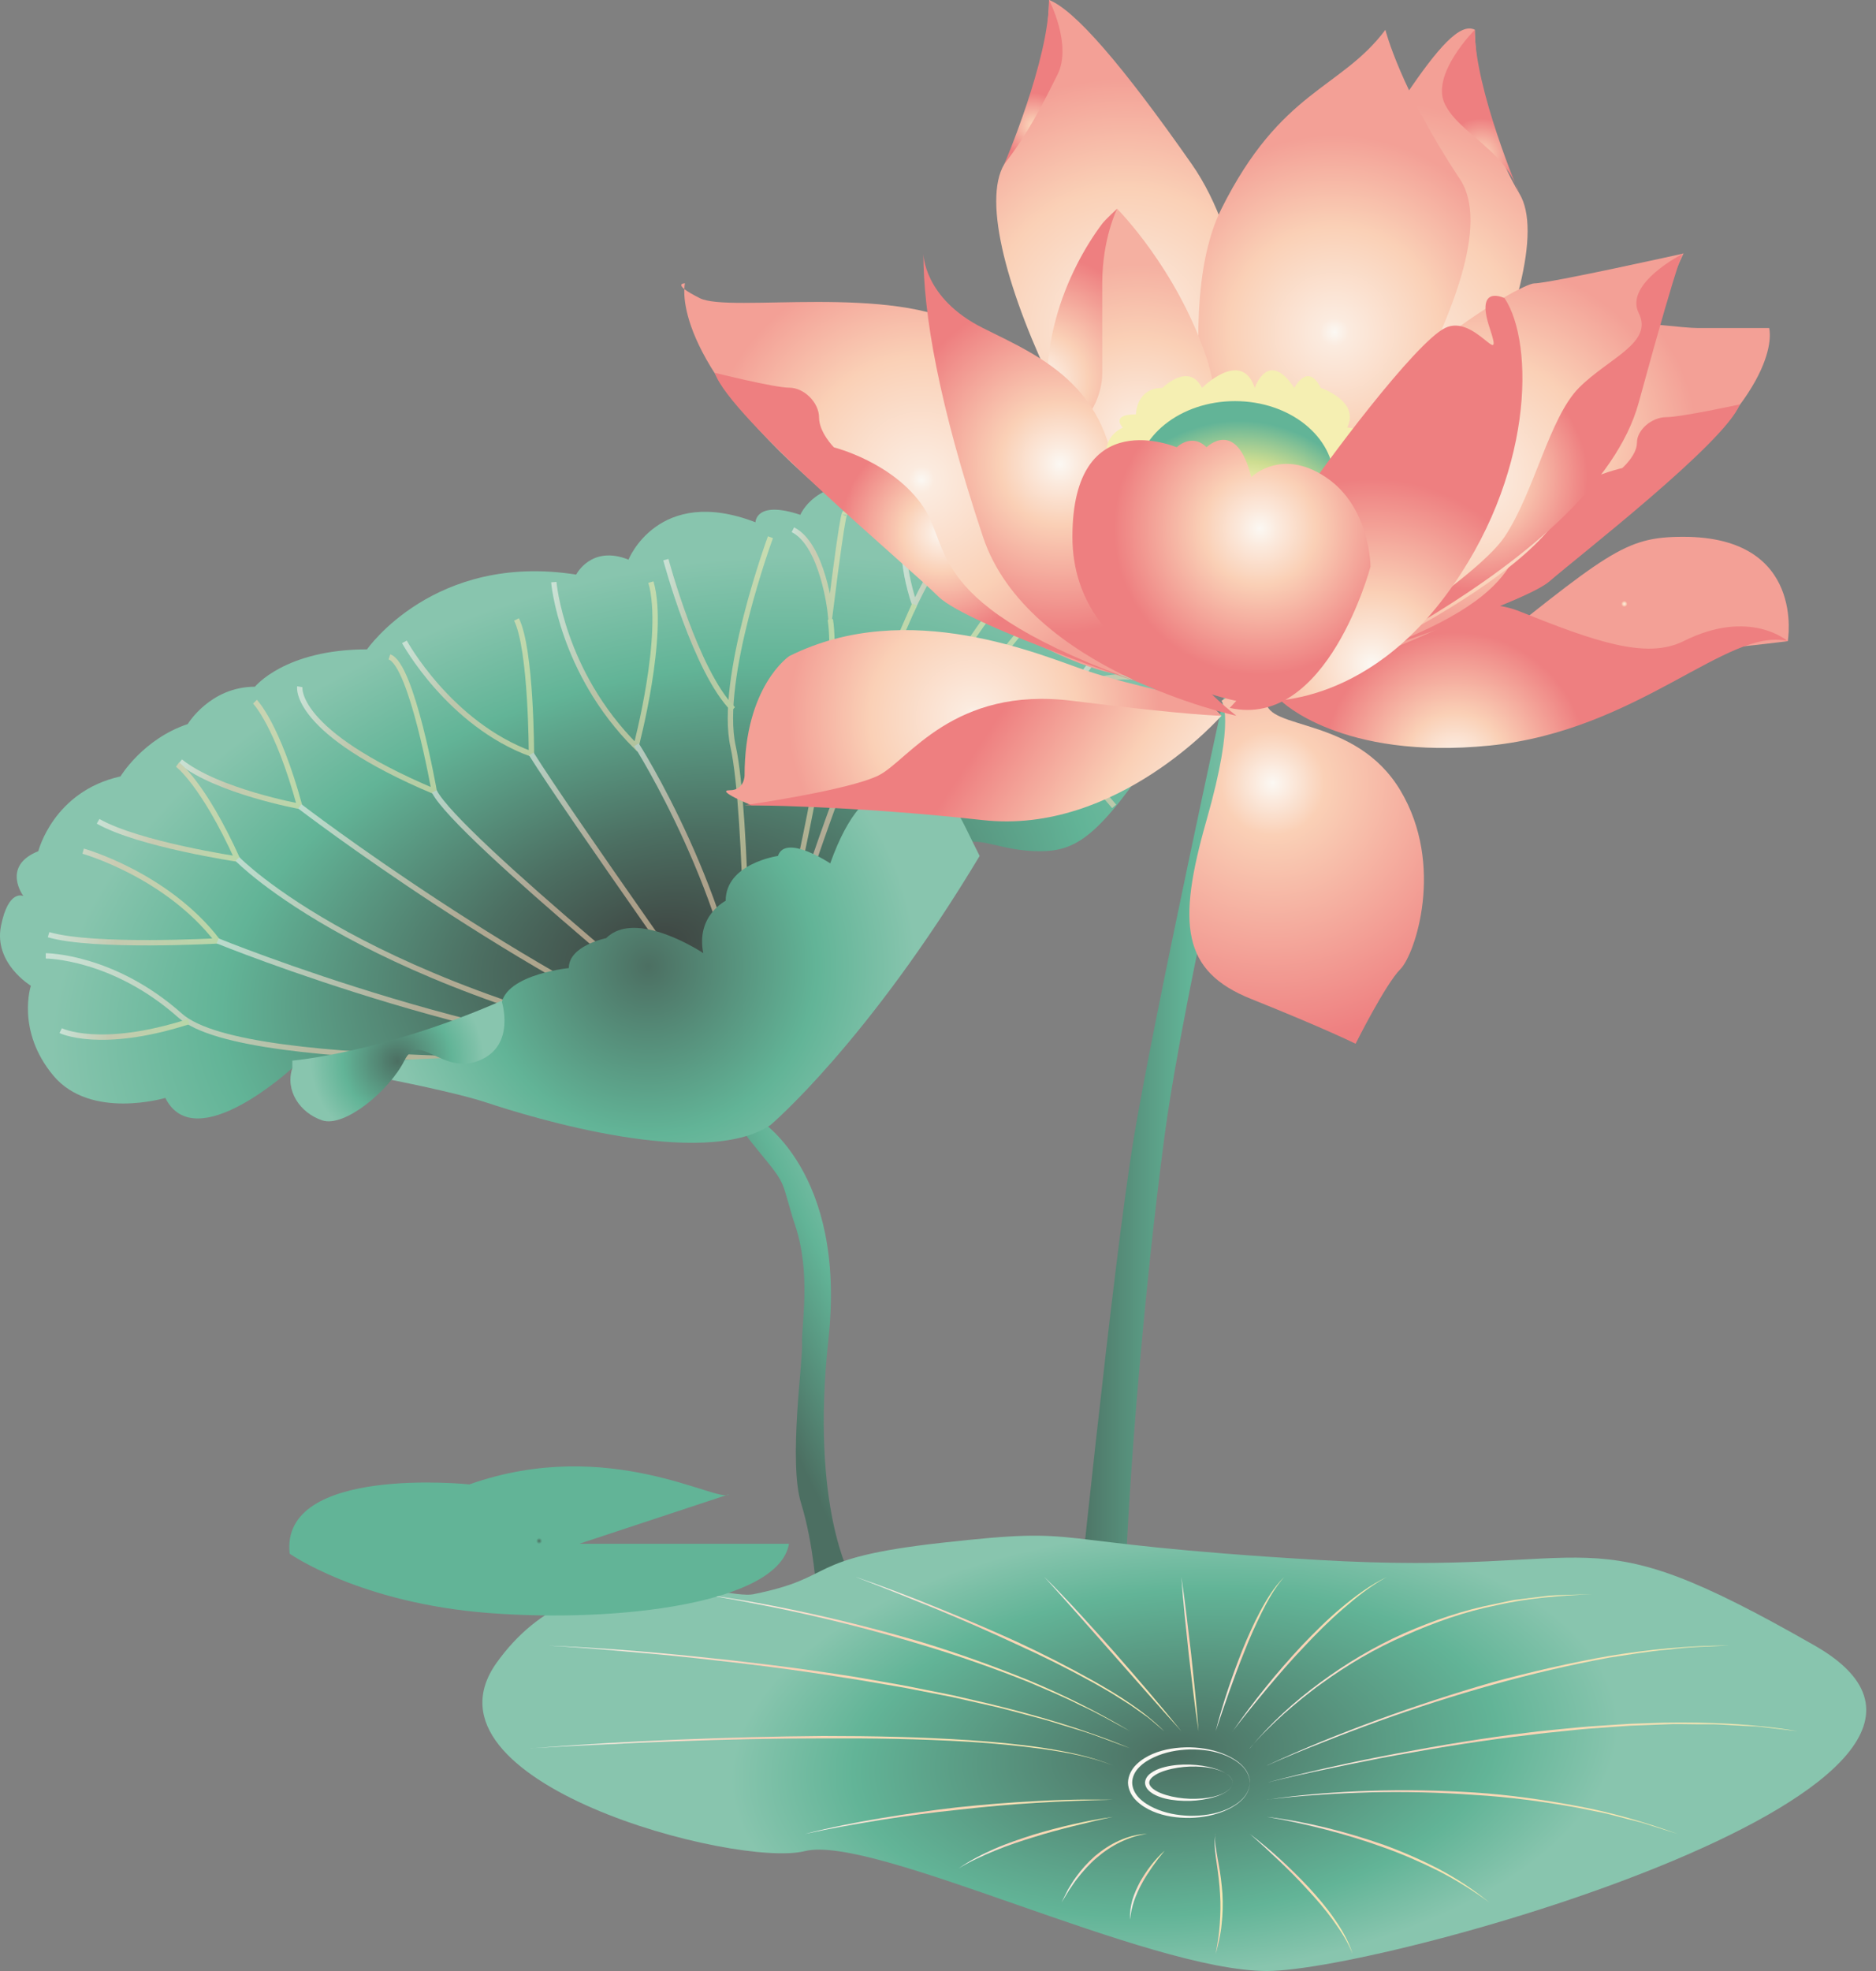 <svg width="140" height="147" viewBox="0 0 140 147" fill="none" xmlns="http://www.w3.org/2000/svg">
<rect x="0" y="0" width="140" height="147" fill="#808080" stroke="none"/>
<path d="M55.392 84.329L56.558 83.445C56.558 83.445 63.191 87.32 61.825 99.871C60.459 112.423 63.528 117.695 63.528 117.695L60.951 118.938C60.951 118.938 60.733 115.186 59.781 112.109C58.83 109.031 59.931 101.428 59.858 100.176C59.786 98.924 60.55 95.018 59.349 91.421C58.875 90.006 58.679 89.009 58.397 88.344C57.96 87.329 57.141 86.6 55.401 84.324L55.392 84.329Z" fill="url(#paint0_linear_43_2430)"/>
<path d="M21.817 79.653C21.817 79.653 14.569 86.345 12.338 81.884C12.338 81.884 6.761 83.554 3.975 80.213C1.189 76.867 2.304 73.52 2.304 73.52C2.304 73.52 -0.482 71.85 0.073 69.059C0.629 66.272 1.744 66.828 1.744 66.828C1.744 66.828 0.073 64.597 2.86 63.482C2.86 63.482 3.975 59.02 8.992 57.905C8.992 57.905 10.663 55.119 14.009 54.003C14.009 54.003 15.68 51.217 19.026 51.217C19.026 51.217 21.257 48.431 27.389 48.431C27.389 48.431 32.406 41.183 43 42.854C43 42.854 44.115 40.623 46.902 41.738C46.902 41.738 49.133 36.161 56.38 38.952C56.38 38.952 56.38 37.281 59.726 38.397C59.726 38.397 60.842 35.611 65.303 36.166C65.303 36.166 68.09 33.38 72.551 36.721C72.551 36.721 79.799 35.606 84.261 40.623C84.261 40.623 90.953 48.986 86.491 55.679C82.03 62.371 80.359 63.486 77.573 63.486C74.787 63.486 73.111 62.371 71.996 62.931C70.88 63.491 61.962 79.657 55.825 83.559C49.688 87.46 32.406 79.097 21.817 79.657V79.653Z" fill="url(#paint1_radial_43_2430)"/>
<g opacity="0.57">
<path d="M19.026 52.333C19.026 52.333 20.697 54.003 22.372 60.14C22.372 60.14 16.24 59.025 13.454 56.794" stroke="url(#paint2_linear_43_2430)" stroke-width="0.4" stroke-miterlimit="10"/>
<path d="M22.372 60.14C22.372 60.14 39.098 72.965 54.154 79.097" stroke="url(#paint3_linear_43_2430)" stroke-width="0.4" stroke-miterlimit="10"/>
<path d="M13.249 57.022C13.249 57.022 15.129 58.378 17.719 64.069C17.719 64.069 10.362 62.976 7.321 61.255" stroke="url(#paint4_linear_43_2430)" stroke-width="0.4" stroke-miterlimit="10"/>
<path d="M17.719 64.069C17.719 64.069 27.389 74.076 54.154 79.097" stroke="url(#paint5_linear_43_2430)" stroke-width="0.4" stroke-miterlimit="10"/>
<path d="M6.206 63.481C6.206 63.481 12.425 65.221 16.24 70.174C16.24 70.174 6.98 70.693 3.624 69.71" stroke="url(#paint6_linear_43_2430)" stroke-width="0.4" stroke-miterlimit="10"/>
<path d="M54.154 79.093C38.27 79.138 16.24 70.174 16.24 70.174" stroke="url(#paint7_linear_43_2430)" stroke-width="0.4" stroke-miterlimit="10"/>
<path d="M3.415 71.29C3.415 71.29 8.432 71.29 13.449 75.751C18.466 80.213 48.572 78.537 54.149 79.653" stroke="url(#paint8_linear_43_2430)" stroke-width="0.4" stroke-miterlimit="10"/>
<path d="M4.53 76.867C4.53 76.867 7.448 78.319 14.072 76.197" stroke="url(#paint9_linear_43_2430)" stroke-width="0.4" stroke-miterlimit="10"/>
<path d="M22.372 51.217C22.372 51.217 21.817 54.563 32.406 59.025C32.406 59.025 30.735 49.546 29.06 48.991" stroke="url(#paint10_linear_43_2430)" stroke-width="0.4" stroke-miterlimit="10"/>
<path d="M54.154 78.537C54.154 78.537 34.081 62.366 32.411 59.025" stroke="url(#paint11_linear_43_2430)" stroke-width="0.4" stroke-miterlimit="10"/>
<path d="M30.18 47.871C30.18 47.871 33.526 54.003 39.658 56.234C39.658 56.234 39.658 48.426 38.543 46.2" stroke="url(#paint12_linear_43_2430)" stroke-width="0.4" stroke-miterlimit="10"/>
<path d="M54.709 77.978C54.709 77.978 42.445 60.696 39.654 56.234" stroke="url(#paint13_linear_43_2430)" stroke-width="0.4" stroke-miterlimit="10"/>
<path d="M41.329 43.414C41.329 43.414 41.885 50.106 47.462 55.679C47.462 55.679 49.692 47.316 48.577 43.414" stroke="url(#paint14_linear_43_2430)" stroke-width="0.4" stroke-miterlimit="10"/>
<path d="M57.495 40.068C57.495 40.068 53.594 50.662 54.709 55.679C55.825 60.696 55.825 78.537 55.825 78.537C54.709 66.828 47.498 55.547 47.498 55.547" stroke="url(#paint15_linear_43_2430)" stroke-width="0.4" stroke-miterlimit="10"/>
<path d="M68.65 36.721C68.65 36.721 66.264 39.062 68.249 45.085C68.249 45.085 70.88 39.508 73.343 37.213" stroke="url(#paint16_linear_43_2430)" stroke-width="0.4" stroke-miterlimit="10"/>
<path d="M68.249 45.085C68.249 45.085 60.842 61.251 56.94 76.862" stroke="url(#paint17_linear_43_2430)" stroke-width="0.4" stroke-miterlimit="10"/>
<path d="M73.621 37.286C73.621 37.286 72.897 39.485 73.935 45.667C73.935 45.667 78.37 41.556 79.794 38.392" stroke="url(#paint18_linear_43_2430)" stroke-width="0.4" stroke-miterlimit="10"/>
<path d="M73.94 45.667C73.94 45.667 66.979 54.559 56.94 76.862" stroke="url(#paint19_linear_43_2430)" stroke-width="0.4" stroke-miterlimit="10"/>
<path d="M82.03 38.952C82.03 38.952 78.683 41.739 76.453 46.76C76.453 46.76 81.251 43.45 85.371 42.859" stroke="url(#paint20_linear_43_2430)" stroke-width="0.4" stroke-miterlimit="10"/>
<path d="M57.496 76.867C63.073 62.371 76.453 46.76 76.453 46.76" stroke="url(#paint21_linear_43_2430)" stroke-width="0.4" stroke-miterlimit="10"/>
<path d="M86.491 46.756C86.491 46.756 82.03 47.311 80.359 51.217C80.359 51.217 83.705 49.546 87.607 51.217" stroke="url(#paint22_linear_43_2430)" stroke-width="0.4" stroke-miterlimit="10"/>
<path d="M80.359 51.217C80.359 51.217 64.748 55.679 58.056 76.862" stroke="url(#paint23_linear_43_2430)" stroke-width="0.4" stroke-miterlimit="10"/>
<path d="M83.145 60.14L79.799 56.239C79.799 56.239 83.145 54.008 85.931 56.239" stroke="url(#paint24_linear_43_2430)" stroke-width="0.4" stroke-miterlimit="10"/>
<path d="M79.799 56.234C79.799 56.234 70.32 52.888 58.611 76.862" stroke="url(#paint25_linear_43_2430)" stroke-width="0.4" stroke-miterlimit="10"/>
<path d="M63.072 38.392C63.072 38.392 63.073 36.722 61.957 45.64C61.957 45.64 61.402 40.623 59.171 39.508" stroke="url(#paint26_linear_43_2430)" stroke-width="0.4" stroke-miterlimit="10"/>
<path d="M56.385 77.978C56.385 77.978 63.077 53.443 61.962 46.196" stroke="url(#paint27_linear_43_2430)" stroke-width="0.4" stroke-miterlimit="10"/>
<path d="M49.692 41.739C49.692 41.739 51.923 50.102 54.709 52.888" stroke="url(#paint28_linear_43_2430)" stroke-width="0.4" stroke-miterlimit="10"/>
</g>
<path d="M57.496 83.909C57.496 83.909 64.743 77.777 73.107 63.837C73.107 63.837 73.662 64.952 72.551 62.721C71.44 60.491 70.32 57.704 68.09 59.375C68.09 59.375 64.743 56.589 61.957 64.392C61.957 64.392 58.611 62.161 58.056 63.837C58.056 63.837 54.154 64.392 54.154 67.183C54.154 67.183 51.923 68.298 52.483 71.085C52.483 71.085 47.466 67.738 45.235 69.969C45.235 69.969 42.449 70.525 42.449 72.2C42.449 72.2 36.872 72.755 37.432 75.546C37.432 75.546 36.317 78.892 34.086 78.892C31.855 78.892 23.492 79.448 23.492 79.448C23.492 79.448 32.971 81.119 36.317 82.234C39.663 83.349 52.488 87.251 57.505 83.905L57.496 83.909Z" fill="url(#paint29_radial_43_2430)"/>
<path d="M37.428 74.635C37.428 74.635 38.543 77.982 35.757 79.097C32.971 80.213 31.295 76.866 30.18 79.097C29.064 81.328 25.718 84.114 24.047 83.559C22.377 83.003 21.261 81.328 21.817 79.657V79.102C21.817 79.102 28.509 78.546 37.428 74.64V74.635Z" fill="url(#paint30_radial_43_2430)"/>
<path d="M93.716 51.445C93.716 51.445 88.417 73.402 86.901 84.761C85.385 96.12 83.873 113.534 83.873 122.621L80.085 123.376C80.085 123.376 83.054 94.208 84.629 84.761C86.145 75.674 91.444 51.445 91.444 51.445H93.716Z" fill="url(#paint31_linear_43_2430)"/>
<path d="M91.153 52.269C91.153 52.269 92.264 53.38 90.042 61.165C87.816 68.95 88.216 72.446 93.379 74.508C98.938 76.734 101.164 77.845 101.164 77.845C101.164 77.845 103.39 73.397 104.501 72.287C105.612 71.176 107.838 64.502 104.501 58.943C101.164 53.384 94.49 54.495 94.49 52.269C94.49 50.042 91.153 52.269 91.153 52.269Z" fill="url(#paint32_radial_43_2430)"/>
<path d="M133.415 47.821C133.415 47.821 134.799 40.036 125.63 40.036C121.182 40.036 120.071 41.147 108.949 50.047C108.949 50.047 124.519 48.936 133.415 47.821Z" fill="url(#paint33_radial_43_2430)"/>
<path d="M95.601 52.269C95.601 52.269 100.049 56.717 111.171 55.606C122.293 54.495 128.967 46.71 133.415 47.821C133.415 47.821 130.601 45.335 125.63 47.821C122.848 49.209 118.956 47.821 113.397 45.594C107.838 43.368 98.938 48.931 95.601 52.269Z" fill="url(#paint34_radial_43_2430)"/>
<path d="M90.042 52.269C90.042 52.269 84.483 51.158 81.146 50.042C77.809 48.927 67.802 44.484 58.902 48.932C58.902 48.932 55.565 51.158 55.565 57.828C55.565 57.828 55.565 58.938 54.454 58.938C53.343 58.938 56.079 60.054 56.079 60.054H78.924L91.157 53.375L90.047 52.264L90.042 52.269Z" fill="url(#paint35_radial_43_2430)"/>
<path d="M91.153 53.38C91.153 53.38 83.368 62.276 73.357 61.165C63.345 60.054 55.56 60.054 55.56 60.054C55.56 60.054 63.345 58.943 65.572 57.828C67.798 56.712 71.13 51.154 80.031 52.269C88.927 53.38 91.153 53.38 91.153 53.38Z" fill="url(#paint36_linear_43_2430)"/>
<path d="M86.705 50.047C86.705 50.047 77.809 27.803 72.246 24.466C66.682 21.129 54.45 23.355 52.228 22.24C50.006 21.124 51.117 21.129 51.117 21.129C51.117 21.129 49.838 26.137 59.931 35.31C70.024 44.484 82.257 52.269 86.705 50.042" fill="url(#paint37_radial_43_2430)"/>
<path d="M87.228 51.663C87.228 51.663 72.246 46.71 70.019 44.484C67.793 42.258 54.449 31.14 53.339 27.803C53.339 27.803 57.787 28.914 58.897 28.914C60.008 28.914 61.124 30.025 61.124 31.14C61.124 32.255 62.234 33.366 62.234 33.366C62.234 33.366 66.682 34.477 68.909 37.814C71.135 41.151 68.85 45.499 87.228 51.663Z" fill="url(#paint38_radial_43_2430)"/>
<path d="M96.953 49.168C96.953 49.168 104.579 28.426 110.06 25.576C115.541 22.727 124.351 24.466 126.741 24.466C128.967 24.466 132.026 24.466 132.026 24.466C132.026 24.466 133.287 28.745 123.34 36.58C113.392 44.415 101.337 51.067 96.953 49.168Z" fill="url(#paint39_radial_43_2430)"/>
<path d="M96.434 50.548C96.434 50.548 113.424 45.271 115.619 43.368C117.813 41.47 128.739 33.011 129.837 30.161C129.837 30.161 125.452 31.113 124.355 31.113C123.258 31.113 122.161 32.064 122.161 33.011C122.161 33.958 121.064 34.91 121.064 34.91C121.064 34.91 116.68 35.861 114.485 38.711C112.291 41.561 114.544 45.276 96.429 50.543L96.434 50.548Z" fill="url(#paint40_radial_43_2430)"/>
<path d="M110.06 2.222C110.06 2.222 110.06 8.896 113.397 14.455C116.734 20.013 105.612 42.258 95.601 51.153C95.601 51.153 87.816 32.246 95.601 21.124C103.386 10.002 107.834 1.106 110.06 2.217V2.222Z" fill="url(#paint41_radial_43_2430)"/>
<path d="M110.06 2.222C110.06 2.222 106.723 5.559 107.834 7.78C108.945 10.002 112.282 11.117 113.393 14.454C113.393 14.454 110.055 6.67 110.055 2.222H110.06Z" fill="url(#paint42_radial_43_2430)"/>
<path d="M78.287 0C78.287 0 78.287 6.674 74.95 12.233C71.613 17.792 82.735 40.036 92.746 48.932C92.746 48.932 96.716 23.351 88.931 12.233C83.741 4.818 80.195 0.741 78.292 0H78.287Z" fill="url(#paint43_radial_43_2430)"/>
<path d="M78.287 0C78.287 0 80.031 3.337 78.92 5.559C77.809 7.78 76.694 10.007 74.95 12.233C74.95 12.233 78.287 4.448 78.287 0Z" fill="url(#paint44_radial_43_2430)"/>
<path d="M125.63 18.907C125.63 18.907 115.619 21.133 114.508 21.133C113.397 21.133 102.275 27.807 101.164 33.366C100.053 38.925 94.49 52.273 94.49 52.273C94.49 52.273 113.397 44.488 116.734 37.814C120.071 31.14 125.63 18.907 125.63 18.907Z" fill="url(#paint45_radial_43_2430)"/>
<path d="M94.49 52.269C94.49 52.269 118.956 42.257 122.293 30.024C125.63 17.792 125.63 18.902 125.63 18.902C125.63 18.902 121.182 21.129 122.293 23.35C123.404 25.572 120.067 26.688 117.845 28.909C115.623 31.131 114.508 36.694 112.286 40.031C110.064 43.368 97.827 51.153 94.49 52.264V52.269Z" fill="url(#paint46_radial_43_2430)"/>
<path d="M92.263 44.484C92.263 44.484 86.705 24.466 91.153 15.57C95.601 6.674 100.049 6.674 103.386 2.226C103.386 2.226 104.497 6.674 108.944 13.348C113.392 20.023 97.822 41.151 95.601 45.599C93.379 50.047 92.263 44.488 92.263 44.488V44.484Z" fill="url(#paint47_radial_43_2430)"/>
<path d="M83.368 15.57C83.368 15.57 87.816 20.018 90.042 26.692C92.268 33.366 90.042 48.936 90.042 48.936C90.042 48.936 78.92 37.814 78.92 33.366C78.92 28.918 81.146 17.796 83.368 15.57Z" fill="url(#paint48_radial_43_2430)"/>
<path d="M82.257 16.681C79.694 20.077 76.698 26.692 78.92 33.361C78.92 33.361 82.257 31.135 82.257 27.803V21.129C82.257 17.791 83.368 15.57 83.368 15.57C83.368 15.57 82.494 16.367 82.257 16.681Z" fill="url(#paint49_radial_43_2430)"/>
<path d="M68.909 18.907C68.909 18.907 68.909 22.244 73.356 24.466C77.804 26.687 83.368 28.914 83.368 37.809C83.368 46.705 92.264 53.38 92.264 53.38C92.264 53.38 76.694 50.042 73.356 40.036C70.019 30.029 68.909 23.355 68.909 18.907Z" fill="url(#paint50_radial_43_2430)"/>
<path d="M83.791 38.779C82.926 38.306 80.837 35.825 82.808 34.841C82.808 34.841 81.825 32.87 83.791 31.887C83.791 31.887 82.808 30.903 84.775 30.903C84.775 30.903 84.775 28.932 86.746 28.932C86.746 28.932 88.717 26.96 89.701 28.932C89.701 28.932 92.655 25.977 93.639 28.932C93.639 28.932 94.622 25.977 96.593 28.932C96.593 28.932 97.577 26.96 98.565 28.932C99.552 30.903 98.565 28.932 98.565 28.932C98.565 28.932 101.519 29.915 100.536 31.887C100.536 31.887 102.507 31.887 101.519 33.858C101.519 33.858 103.491 36.812 101.519 36.812C99.548 36.812 94.622 44.693 83.787 38.784L83.791 38.779Z" fill="url(#paint51_radial_43_2430)"/>
<path d="M92.163 41.734C96.244 41.734 99.552 39.089 99.552 35.825C99.552 32.561 96.244 29.916 92.163 29.916C88.083 29.916 84.775 32.561 84.775 35.825C84.775 39.089 88.083 41.734 92.163 41.734Z" fill="url(#paint52_radial_43_2430)"/>
<path d="M112.282 22.24C112.282 22.24 110.055 21.129 111.171 24.466C112.286 27.803 110.06 23.355 107.834 24.466C105.607 25.577 98.938 34.477 96.712 37.81C94.485 41.142 93.374 52.269 93.374 52.269C93.374 52.269 101.16 53.38 107.834 44.484C114.508 35.588 114.508 25.577 112.282 22.24Z" fill="url(#paint53_radial_43_2430)"/>
<path d="M92.263 52.269C92.263 52.269 80.031 50.042 80.031 40.036C80.031 30.029 87.816 33.361 87.816 33.361C87.816 33.361 88.927 32.251 90.042 33.361C90.042 33.361 92.268 31.135 93.379 35.588C93.379 35.588 95.605 33.361 98.938 35.588C102.275 37.814 102.275 42.262 102.275 42.262C102.275 42.262 99.061 54.431 91.772 52.797" fill="url(#paint54_radial_43_2430)"/>
<path d="M56.229 118.897C62.617 117.617 59.812 116.229 70.279 115.063C81.774 113.784 76.666 115.063 98.382 116.343C120.394 117.636 117.544 112.509 135.427 122.73C153.31 132.951 103.49 147 94.549 147C85.607 147 65.166 136.779 60.058 138.059C54.95 139.338 30.675 132.951 37.063 124.009C43.45 115.068 53.967 119.352 56.225 118.901L56.229 118.897Z" fill="url(#paint55_radial_43_2430)"/>
<path d="M77.945 117.622C78.865 118.519 79.744 119.452 80.613 120.394C81.483 121.337 82.334 122.293 83.19 123.253C84.032 124.219 84.874 125.184 85.708 126.163C86.536 127.141 87.356 128.125 88.166 129.122C87.305 128.17 86.45 127.214 85.603 126.254L83.058 123.372L80.513 120.49C79.662 119.534 78.815 118.569 77.945 117.626V117.622Z" fill="url(#paint56_linear_43_2430)"/>
<path d="M63.891 117.622C65.926 118.323 67.943 119.088 69.937 119.898C71.936 120.704 73.916 121.551 75.878 122.443C77.832 123.349 79.753 124.328 81.633 125.384C83.504 126.445 85.353 127.601 86.887 129.122C86.472 128.776 86.076 128.412 85.653 128.079C85.211 127.77 84.779 127.451 84.337 127.15L82.971 126.29C82.512 126.012 82.038 125.757 81.574 125.489C79.689 124.451 77.763 123.49 75.801 122.607C73.853 121.701 71.881 120.836 69.892 120.012C67.902 119.197 65.904 118.396 63.891 117.626V117.622Z" fill="url(#paint57_linear_43_2430)"/>
<path d="M52.396 118.896C55.182 119.265 57.95 119.784 60.691 120.39C63.436 120.995 66.159 121.701 68.858 122.498C71.549 123.322 74.199 124.273 76.803 125.334C79.398 126.417 81.92 127.674 84.333 129.117C83.094 128.453 81.883 127.742 80.6 127.169C79.348 126.531 78.046 126.003 76.757 125.448C74.149 124.41 71.499 123.481 68.808 122.675C66.122 121.86 63.404 121.141 60.668 120.513C59.298 120.199 57.923 119.907 56.548 119.643C55.173 119.365 53.789 119.115 52.401 118.901L52.396 118.896Z" fill="url(#paint58_linear_43_2430)"/>
<path d="M40.901 122.73C44.588 122.885 48.267 123.176 51.941 123.549C55.61 123.927 59.28 124.36 62.926 124.929C63.841 125.061 64.747 125.229 65.658 125.389C66.568 125.553 67.479 125.698 68.38 125.889L71.094 126.436L73.789 127.06C77.372 127.934 80.927 128.967 84.337 130.392L81.742 129.436C80.877 129.117 79.985 128.881 79.106 128.603C78.232 128.316 77.34 128.084 76.448 127.852C75.555 127.62 74.668 127.365 73.766 127.178L71.066 126.568L68.353 126.04C67.451 125.853 66.541 125.712 65.63 125.553C64.72 125.398 63.814 125.238 62.899 125.106C59.257 124.515 55.596 124.064 51.932 123.668C50.097 123.468 48.262 123.299 46.423 123.144C44.584 122.98 42.749 122.835 40.905 122.73H40.901Z" fill="url(#paint59_linear_43_2430)"/>
<path d="M39.621 130.396C43.25 130.11 46.883 129.896 50.516 129.75C54.149 129.6 57.791 129.5 61.428 129.472C65.066 129.472 68.708 129.545 72.341 129.787C74.157 129.914 75.969 130.082 77.772 130.346C79.566 130.629 81.369 130.979 83.053 131.671C81.355 131.007 79.552 130.688 77.759 130.433C75.96 130.183 74.148 130.023 72.332 129.905C68.703 129.686 65.066 129.632 61.428 129.65C57.791 129.65 54.153 129.732 50.52 129.864C48.704 129.928 46.887 130.01 45.071 130.101C43.254 130.183 41.438 130.278 39.621 130.392V130.396Z" fill="url(#paint60_linear_43_2430)"/>
<path d="M60.062 136.779C61.934 136.301 63.832 135.923 65.74 135.605C67.647 135.286 69.559 135.008 71.481 134.79C73.402 134.589 75.332 134.43 77.262 134.334C78.228 134.275 79.193 134.248 80.158 134.225C81.123 134.202 82.093 134.225 83.058 134.225C81.128 134.275 79.197 134.334 77.272 134.462C75.346 134.576 73.42 134.758 71.503 134.976C69.582 135.172 67.67 135.432 65.762 135.728C63.855 136.037 61.956 136.369 60.067 136.779H60.062Z" fill="url(#paint61_linear_43_2430)"/>
<path d="M89.441 129.117C89.299 128.161 89.172 127.21 89.054 126.249L88.712 123.376L88.412 120.499C88.316 119.539 88.234 118.578 88.161 117.617C88.302 118.573 88.43 119.525 88.548 120.486L88.89 123.358L89.19 126.236C89.286 127.196 89.368 128.157 89.441 129.117Z" fill="url(#paint62_linear_43_2430)"/>
<path d="M90.72 129.117C91.248 127.073 91.922 125.065 92.701 123.099C93.097 122.12 93.529 121.15 94.025 120.217C94.522 119.284 95.077 118.364 95.833 117.622C95.127 118.409 94.622 119.343 94.148 120.28C93.684 121.223 93.251 122.184 92.869 123.167C92.473 124.141 92.104 125.129 91.749 126.122C91.398 127.114 91.048 128.111 90.72 129.117Z" fill="url(#paint63_linear_43_2430)"/>
<path d="M91.995 129.117C92.769 127.993 93.597 126.905 94.453 125.839C95.309 124.774 96.206 123.745 97.139 122.744C98.082 121.756 99.051 120.786 100.103 119.907C101.15 119.033 102.256 118.209 103.49 117.617C102.288 118.268 101.218 119.124 100.194 120.017C99.165 120.909 98.2 121.874 97.271 122.871C96.329 123.855 95.436 124.888 94.558 125.931C93.684 126.978 92.819 128.034 91.99 129.117H91.995Z" fill="url(#paint64_linear_43_2430)"/>
<path d="M93.274 130.396C94.795 128.53 96.602 126.9 98.541 125.475C100.481 124.046 102.566 122.803 104.769 121.819C106.977 120.85 109.272 120.062 111.644 119.611L112.527 119.425L112.969 119.334L113.419 119.279L115.213 119.056C115.81 118.965 116.415 118.978 117.016 118.951L118.819 118.896C116.415 119.006 114.011 119.179 111.667 119.725C109.308 120.199 107.032 121 104.842 121.983C102.639 122.939 100.554 124.159 98.61 125.571C98.114 125.912 97.658 126.299 97.176 126.663C96.707 127.041 96.256 127.437 95.801 127.829C94.908 128.635 94.043 129.472 93.265 130.392L93.274 130.396Z" fill="url(#paint65_linear_43_2430)"/>
<path d="M94.549 131.671C97.258 130.406 100.03 129.286 102.839 128.257C105.648 127.228 108.489 126.299 111.362 125.471C114.248 124.688 117.166 124.018 120.112 123.499C123.067 123.021 126.048 122.725 129.04 122.725C127.546 122.798 126.053 122.821 124.569 123.021C123.08 123.135 121.61 123.404 120.13 123.622C117.194 124.159 114.284 124.847 111.407 125.648C108.534 126.454 105.685 127.364 102.876 128.375C101.469 128.88 100.071 129.409 98.687 129.959C97.294 130.501 95.915 131.07 94.549 131.676V131.671Z" fill="url(#paint66_linear_43_2430)"/>
<path d="M94.549 132.951C97.772 132.095 101.032 131.385 104.31 130.765C107.588 130.151 110.879 129.6 114.193 129.204C115.022 129.09 115.851 129.031 116.684 128.94C117.512 128.858 118.345 128.771 119.179 128.726C120.012 128.671 120.845 128.608 121.678 128.562L124.177 128.48C127.51 128.43 130.861 128.562 134.152 129.113L131.671 128.821C131.257 128.762 130.842 128.744 130.424 128.726L129.176 128.662C128.762 128.644 128.343 128.607 127.929 128.598H126.681C125.848 128.598 125.015 128.557 124.182 128.607L121.687 128.703C120.854 128.753 120.025 128.822 119.192 128.881C118.359 128.931 117.531 129.022 116.702 129.108C115.873 129.199 115.045 129.268 114.216 129.386C110.906 129.759 107.61 130.292 104.332 130.884C103.513 131.029 102.694 131.184 101.879 131.353C101.059 131.512 100.244 131.681 99.429 131.854C97.795 132.19 96.169 132.55 94.549 132.951Z" fill="url(#paint67_linear_43_2430)"/>
<path d="M94.549 134.226C97.107 133.843 99.693 133.643 102.279 133.561C104.865 133.479 107.456 133.524 110.041 133.688C112.627 133.857 115.195 134.226 117.735 134.704C120.285 135.172 122.771 135.91 125.206 136.779L123.358 136.197C123.048 136.101 122.743 135.996 122.434 135.91L121.491 135.673C120.863 135.518 120.244 135.336 119.611 135.2L117.713 134.817C115.172 134.362 112.605 134.016 110.028 133.866C107.451 133.679 104.865 133.615 102.284 133.675C100.991 133.711 99.702 133.766 98.414 133.861C97.126 133.943 95.837 134.057 94.553 134.221L94.549 134.226Z" fill="url(#paint68_linear_43_2430)"/>
<path d="M94.549 135.505C97.526 135.865 100.454 136.607 103.285 137.599C104.697 138.113 106.076 138.719 107.405 139.411C108.735 140.117 109.987 140.95 111.152 141.892C109.946 141.004 108.671 140.217 107.342 139.534C106.003 138.869 104.633 138.268 103.222 137.772C101.815 137.262 100.385 136.83 98.938 136.452C97.49 136.078 96.028 135.751 94.549 135.505Z" fill="url(#paint69_linear_43_2430)"/>
<path d="M93.274 136.779C94.849 137.981 96.32 139.329 97.677 140.776C98.346 141.509 98.997 142.265 99.561 143.084C100.126 143.899 100.645 144.764 100.936 145.72C100.581 144.792 100.026 143.963 99.447 143.166C98.865 142.37 98.218 141.619 97.544 140.899C96.88 140.166 96.179 139.47 95.464 138.787C94.749 138.104 94.021 137.43 93.274 136.779Z" fill="url(#paint70_linear_43_2430)"/>
<path d="M90.72 136.779C90.629 137.148 90.688 137.526 90.747 137.895C90.802 138.263 90.875 138.632 90.938 139.001C91.075 139.743 91.171 140.489 91.225 141.245C91.266 142.001 91.248 142.757 91.166 143.508C91.098 144.259 90.92 144.997 90.725 145.72C90.856 144.978 90.984 144.241 91.029 143.494C91.079 142.748 91.102 142.001 91.048 141.254C91.011 140.508 90.911 139.766 90.806 139.024C90.756 138.65 90.697 138.281 90.665 137.904C90.638 137.53 90.611 137.139 90.729 136.779H90.72Z" fill="url(#paint71_linear_43_2430)"/>
<path d="M86.887 138.058C86.577 138.432 86.281 138.819 86.004 139.215C85.73 139.611 85.462 140.016 85.234 140.439C84.998 140.858 84.802 141.3 84.638 141.751C84.483 142.206 84.378 142.675 84.333 143.162C84.305 142.675 84.378 142.183 84.506 141.705C84.647 141.232 84.852 140.781 85.079 140.348C85.567 139.497 86.163 138.705 86.887 138.049V138.058Z" fill="url(#paint72_linear_43_2430)"/>
<path d="M85.608 136.779C84.897 136.852 84.219 137.093 83.586 137.398C82.953 137.708 82.366 138.104 81.833 138.564C81.296 139.024 80.823 139.552 80.39 140.107C80.167 140.38 79.985 140.685 79.776 140.977L79.22 141.887L79.698 140.931C79.889 140.631 80.062 140.317 80.276 140.025C80.691 139.442 81.178 138.905 81.715 138.427C82.27 137.967 82.871 137.562 83.531 137.271C84.187 136.984 84.897 136.784 85.612 136.779H85.608Z" fill="url(#paint73_linear_43_2430)"/>
<path d="M83.053 135.505C82.061 135.714 81.073 135.951 80.09 136.197C79.106 136.447 78.127 136.702 77.158 137.012C76.188 137.308 75.228 137.626 74.29 138.009C73.352 138.391 72.428 138.81 71.558 139.338C72.391 138.755 73.302 138.291 74.235 137.881C75.168 137.472 76.138 137.153 77.103 136.839C79.052 136.256 81.037 135.792 83.053 135.505Z" fill="url(#paint74_linear_43_2430)"/>
<path d="M93.274 132.951C93.269 133.419 93.042 133.875 92.714 134.202C92.386 134.539 91.976 134.79 91.553 134.986C90.697 135.382 89.75 135.555 88.808 135.582C87.865 135.591 86.9 135.468 86.017 135.09C85.575 134.899 85.156 134.644 84.801 134.298C84.451 133.957 84.191 133.474 84.178 132.951C84.191 132.427 84.451 131.944 84.801 131.603C85.152 131.257 85.575 131.002 86.017 130.811C86.905 130.433 87.865 130.31 88.812 130.319C89.755 130.346 90.702 130.519 91.558 130.915C91.986 131.111 92.391 131.362 92.718 131.699C93.051 132.031 93.274 132.482 93.278 132.951H93.274ZM93.274 132.951C93.26 132.482 93.028 132.035 92.696 131.712C92.363 131.384 91.958 131.139 91.53 130.952C90.67 130.583 89.727 130.465 88.803 130.474C87.879 130.501 86.95 130.67 86.122 131.057C85.707 131.243 85.316 131.489 85.006 131.808C84.692 132.122 84.496 132.532 84.492 132.951C84.496 133.369 84.697 133.779 85.006 134.093C85.316 134.412 85.707 134.653 86.122 134.844C86.95 135.231 87.879 135.4 88.803 135.427C89.727 135.436 90.67 135.313 91.53 134.949C91.958 134.762 92.363 134.521 92.696 134.189C93.028 133.866 93.26 133.424 93.274 132.951Z" fill="#FBF8F3"/>
<path d="M91.995 132.951C91.986 133.269 91.722 133.501 91.471 133.661C91.212 133.82 90.92 133.939 90.624 134.025C90.037 134.203 89.418 134.289 88.803 134.312C88.184 134.325 87.56 134.285 86.95 134.139C86.645 134.061 86.345 133.957 86.058 133.793C85.794 133.629 85.471 133.383 85.448 132.96C85.471 132.536 85.789 132.29 86.058 132.127C86.34 131.958 86.645 131.858 86.95 131.781C87.56 131.63 88.189 131.589 88.803 131.608C89.422 131.63 90.037 131.717 90.624 131.894C90.92 131.981 91.207 132.095 91.471 132.259C91.722 132.418 91.986 132.646 91.995 132.969V132.951ZM91.995 132.951C91.981 132.632 91.717 132.404 91.462 132.254C91.198 132.099 90.907 131.999 90.611 131.922C90.019 131.776 89.404 131.735 88.799 131.753C88.193 131.776 87.588 131.862 87.019 132.035C86.732 132.117 86.454 132.231 86.213 132.381C85.976 132.527 85.762 132.737 85.762 132.955C85.762 133.169 85.972 133.383 86.213 133.529C86.454 133.679 86.732 133.788 87.019 133.875C87.588 134.048 88.193 134.134 88.799 134.157C89.404 134.171 90.019 134.134 90.611 133.989C90.907 133.911 91.198 133.816 91.462 133.656C91.712 133.501 91.981 133.278 91.995 132.96V132.951Z" fill="#FBF8F3"/>
<path d="M54.405 111.446C53.66 112.185 45.465 107.017 35.029 110.708C35.029 110.708 20.872 109.232 21.617 115.876C21.617 115.876 26.835 119.567 36.52 120.305C46.206 121.043 58.132 119.567 58.878 115.137H43.229L54.405 111.446Z" fill="url(#paint75_radial_43_2430)"/>
<defs>
<linearGradient id="paint0_linear_43_2430" x1="54.751" y1="98.748" x2="66.309" y2="93.178" gradientUnits="userSpaceOnUse">
<stop stop-color="#4C6F62"/>
<stop offset="0.63" stop-color="#62B497"/>
<stop offset="1" stop-color="#88C5AE"/>
</linearGradient>
<radialGradient id="paint1_radial_43_2430" cx="0" cy="0" r="1" gradientUnits="userSpaceOnUse" gradientTransform="translate(48.861 70.606) rotate(-15) scale(46.073 27.644)">
<stop stop-color="#3E4441"/>
<stop offset="0.3" stop-color="#4C6F62"/>
<stop offset="0.72" stop-color="#62B497"/>
<stop offset="1" stop-color="#88C5AE"/>
</radialGradient>
<linearGradient id="paint2_linear_43_2430" x1="13.394" y1="56.261" x2="22.5" y2="56.261" gradientUnits="userSpaceOnUse">
<stop stop-color="#FAF7F3"/>
<stop offset="0.39" stop-color="#FAD0B6"/>
<stop offset="1" stop-color="#F5EFB2"/>
</linearGradient>
<linearGradient id="paint3_linear_43_2430" x1="22.317" y1="69.623" x2="54.186" y2="69.623" gradientUnits="userSpaceOnUse">
<stop stop-color="#FAF7F3"/>
<stop offset="0.39" stop-color="#FAD0B6"/>
<stop offset="1" stop-color="#F5EFB2"/>
</linearGradient>
<linearGradient id="paint4_linear_43_2430" x1="7.276" y1="60.563" x2="17.869" y2="60.563" gradientUnits="userSpaceOnUse">
<stop stop-color="#FAF7F3"/>
<stop offset="0.39" stop-color="#FAD0B6"/>
<stop offset="1" stop-color="#F5EFB2"/>
</linearGradient>
<linearGradient id="paint5_linear_43_2430" x1="17.655" y1="71.594" x2="54.168" y2="71.594" gradientUnits="userSpaceOnUse">
<stop stop-color="#FAF7F3"/>
<stop offset="0.39" stop-color="#FAD0B6"/>
<stop offset="1" stop-color="#F5EFB2"/>
</linearGradient>
<linearGradient id="paint6_linear_43_2430" x1="3.597" y1="66.9" x2="16.417" y2="66.9" gradientUnits="userSpaceOnUse">
<stop stop-color="#FAF7F3"/>
<stop offset="0.39" stop-color="#FAD0B6"/>
<stop offset="1" stop-color="#F5EFB2"/>
</linearGradient>
<linearGradient id="paint7_linear_43_2430" x1="16.203" y1="74.636" x2="54.154" y2="74.636" gradientUnits="userSpaceOnUse">
<stop stop-color="#FAF7F3"/>
<stop offset="0.39" stop-color="#FAD0B6"/>
<stop offset="1" stop-color="#F5EFB2"/>
</linearGradient>
<linearGradient id="paint8_linear_43_2430" x1="3.415" y1="75.469" x2="54.172" y2="75.469" gradientUnits="userSpaceOnUse">
<stop stop-color="#FAF7F3"/>
<stop offset="0.39" stop-color="#FAD0B6"/>
<stop offset="1" stop-color="#F5EFB2"/>
</linearGradient>
<linearGradient id="paint9_linear_43_2430" x1="4.489" y1="76.775" x2="14.1" y2="76.775" gradientUnits="userSpaceOnUse">
<stop stop-color="#FAF7F3"/>
<stop offset="0.39" stop-color="#FAD0B6"/>
<stop offset="1" stop-color="#F5EFB2"/>
</linearGradient>
<linearGradient id="paint10_linear_43_2430" x1="22.276" y1="54.035" x2="32.525" y2="54.035" gradientUnits="userSpaceOnUse">
<stop stop-color="#FAF7F3"/>
<stop offset="0.39" stop-color="#FAD0B6"/>
<stop offset="1" stop-color="#F5EFB2"/>
</linearGradient>
<linearGradient id="paint11_linear_43_2430" x1="32.329" y1="68.795" x2="54.209" y2="68.795" gradientUnits="userSpaceOnUse">
<stop stop-color="#FAF7F3"/>
<stop offset="0.39" stop-color="#FAD0B6"/>
<stop offset="1" stop-color="#F5EFB2"/>
</linearGradient>
<linearGradient id="paint12_linear_43_2430" x1="30.098" y1="51.263" x2="39.745" y2="51.263" gradientUnits="userSpaceOnUse">
<stop stop-color="#FAF7F3"/>
<stop offset="0.39" stop-color="#FAD0B6"/>
<stop offset="1" stop-color="#F5EFB2"/>
</linearGradient>
<linearGradient id="paint13_linear_43_2430" x1="39.581" y1="67.11" x2="54.782" y2="67.11" gradientUnits="userSpaceOnUse">
<stop stop-color="#FAF7F3"/>
<stop offset="0.39" stop-color="#FAD0B6"/>
<stop offset="1" stop-color="#F5EFB2"/>
</linearGradient>
<linearGradient id="paint14_linear_43_2430" x1="41.238" y1="49.619" x2="48.982" y2="49.619" gradientUnits="userSpaceOnUse">
<stop stop-color="#FAF7F3"/>
<stop offset="0.39" stop-color="#FAD0B6"/>
<stop offset="1" stop-color="#F5EFB2"/>
</linearGradient>
<linearGradient id="paint15_linear_43_2430" x1="47.425" y1="59.289" x2="57.582" y2="59.289" gradientUnits="userSpaceOnUse">
<stop stop-color="#FAF7F3"/>
<stop offset="0.39" stop-color="#FAD0B6"/>
<stop offset="1" stop-color="#F5EFB2"/>
</linearGradient>
<linearGradient id="paint16_linear_43_2430" x1="67.366" y1="40.992" x2="73.403" y2="40.992" gradientUnits="userSpaceOnUse">
<stop stop-color="#FAF7F3"/>
<stop offset="0.39" stop-color="#FAD0B6"/>
<stop offset="1" stop-color="#F5EFB2"/>
</linearGradient>
<linearGradient id="paint17_linear_43_2430" x1="56.854" y1="60.969" x2="68.331" y2="60.969" gradientUnits="userSpaceOnUse">
<stop stop-color="#FAF7F3"/>
<stop offset="0.39" stop-color="#FAD0B6"/>
<stop offset="1" stop-color="#F5EFB2"/>
</linearGradient>
<linearGradient id="paint18_linear_43_2430" x1="73.289" y1="41.556" x2="79.881" y2="41.556" gradientUnits="userSpaceOnUse">
<stop stop-color="#FAF7F3"/>
<stop offset="0.39" stop-color="#FAD0B6"/>
<stop offset="1" stop-color="#F5EFB2"/>
</linearGradient>
<linearGradient id="paint19_linear_43_2430" x1="56.858" y1="61.255" x2="74.008" y2="61.255" gradientUnits="userSpaceOnUse">
<stop stop-color="#FAF7F3"/>
<stop offset="0.39" stop-color="#FAD0B6"/>
<stop offset="1" stop-color="#F5EFB2"/>
</linearGradient>
<linearGradient id="paint20_linear_43_2430" x1="76.239" y1="42.95" x2="85.389" y2="42.95" gradientUnits="userSpaceOnUse">
<stop stop-color="#FAF7F3"/>
<stop offset="0.39" stop-color="#FAD0B6"/>
<stop offset="1" stop-color="#F5EFB2"/>
</linearGradient>
<linearGradient id="paint21_linear_43_2430" x1="57.414" y1="61.797" x2="76.521" y2="61.797" gradientUnits="userSpaceOnUse">
<stop stop-color="#FAF7F3"/>
<stop offset="0.39" stop-color="#FAD0B6"/>
<stop offset="1" stop-color="#F5EFB2"/>
</linearGradient>
<linearGradient id="paint22_linear_43_2430" x1="80.177" y1="49.036" x2="87.643" y2="49.036" gradientUnits="userSpaceOnUse">
<stop stop-color="#FAF7F3"/>
<stop offset="0.39" stop-color="#FAD0B6"/>
<stop offset="1" stop-color="#F5EFB2"/>
</linearGradient>
<linearGradient id="paint23_linear_43_2430" x1="57.969" y1="64.01" x2="80.382" y2="64.01" gradientUnits="userSpaceOnUse">
<stop stop-color="#FAF7F3"/>
<stop offset="0.39" stop-color="#FAD0B6"/>
<stop offset="1" stop-color="#F5EFB2"/>
</linearGradient>
<linearGradient id="paint24_linear_43_2430" x1="79.662" y1="57.677" x2="85.99" y2="57.677" gradientUnits="userSpaceOnUse">
<stop stop-color="#FAF7F3"/>
<stop offset="0.39" stop-color="#FAD0B6"/>
<stop offset="1" stop-color="#F5EFB2"/>
</linearGradient>
<linearGradient id="paint25_linear_43_2430" x1="58.534" y1="66.445" x2="79.831" y2="66.445" gradientUnits="userSpaceOnUse">
<stop stop-color="#FAF7F3"/>
<stop offset="0.39" stop-color="#FAD0B6"/>
<stop offset="1" stop-color="#F5EFB2"/>
</linearGradient>
<linearGradient id="paint26_linear_43_2430" x1="59.13" y1="42.299" x2="63.164" y2="42.299" gradientUnits="userSpaceOnUse">
<stop stop-color="#FAF7F3"/>
<stop offset="0.39" stop-color="#FAD0B6"/>
<stop offset="1" stop-color="#F5EFB2"/>
</linearGradient>
<linearGradient id="paint27_linear_43_2430" x1="56.294" y1="62.093" x2="62.176" y2="62.093" gradientUnits="userSpaceOnUse">
<stop stop-color="#FAF7F3"/>
<stop offset="0.39" stop-color="#FAD0B6"/>
<stop offset="1" stop-color="#F5EFB2"/>
</linearGradient>
<linearGradient id="paint28_linear_43_2430" x1="49.606" y1="47.334" x2="54.773" y2="47.334" gradientUnits="userSpaceOnUse">
<stop stop-color="#FAF7F3"/>
<stop offset="0.39" stop-color="#FAD0B6"/>
<stop offset="1" stop-color="#F5EFB2"/>
</linearGradient>
<radialGradient id="paint29_radial_43_2430" cx="0" cy="0" r="1" gradientUnits="userSpaceOnUse" gradientTransform="translate(48.368 72.05) scale(19.909 19.909)">
<stop stop-color="#4C6F62"/>
<stop offset="0.63" stop-color="#62B497"/>
<stop offset="1" stop-color="#88C5AE"/>
</radialGradient>
<radialGradient id="paint30_radial_43_2430" cx="0" cy="0" r="1" gradientUnits="userSpaceOnUse" gradientTransform="translate(29.656 79.129) scale(6.483 6.483)">
<stop stop-color="#4C6F62"/>
<stop offset="0.63" stop-color="#62B497"/>
<stop offset="1" stop-color="#88C5AE"/>
</radialGradient>
<linearGradient id="paint31_linear_43_2430" x1="80.09" y1="87.411" x2="93.716" y2="87.411" gradientUnits="userSpaceOnUse">
<stop stop-color="#4C6F62"/>
<stop offset="0.63" stop-color="#62B497"/>
<stop offset="1" stop-color="#88C5AE"/>
</linearGradient>
<radialGradient id="paint32_radial_43_2430" cx="0" cy="0" r="1" gradientUnits="userSpaceOnUse" gradientTransform="translate(94.968 58.388) scale(19.458 19.458)">
<stop stop-color="#FBF8F3"/>
<stop offset="0.2" stop-color="#FAD0B6"/>
<stop offset="1" stop-color="#EE7F80"/>
</radialGradient>
<radialGradient id="paint33_radial_43_2430" cx="0" cy="0" r="1" gradientUnits="userSpaceOnUse" gradientTransform="translate(121.218 45.039) scale(0.228)">
<stop stop-color="#FBF8F3"/>
<stop offset="0.06" stop-color="#FBEBDF"/>
<stop offset="0.56" stop-color="#FAD0B6"/>
<stop offset="1" stop-color="#F3A096"/>
</radialGradient>
<radialGradient id="paint34_radial_43_2430" cx="0" cy="0" r="1" gradientUnits="userSpaceOnUse" gradientTransform="translate(108.589 56.999) scale(18.944 18.944)">
<stop stop-color="#FBF8F3"/>
<stop offset="0.06" stop-color="#FBEBDF"/>
<stop offset="0.2" stop-color="#FAD0B6"/>
<stop offset="0.52" stop-color="#EE7F80"/>
</radialGradient>
<radialGradient id="paint35_radial_43_2430" cx="0" cy="0" r="1" gradientUnits="userSpaceOnUse" gradientTransform="translate(72.669 53.525) scale(13.863 13.863)">
<stop stop-color="#FBF8F3"/>
<stop offset="0.06" stop-color="#FBEBDF"/>
<stop offset="0.56" stop-color="#FAD0B6"/>
<stop offset="1" stop-color="#F3A096"/>
</radialGradient>
<linearGradient id="paint36_linear_43_2430" x1="86.177" y1="65.212" x2="60.131" y2="47.953" gradientUnits="userSpaceOnUse">
<stop stop-color="#FBEBDF"/>
<stop offset="0.2" stop-color="#FAD0B6"/>
<stop offset="0.52" stop-color="#EE7F80"/>
</linearGradient>
<radialGradient id="paint37_radial_43_2430" cx="0" cy="0" r="1" gradientUnits="userSpaceOnUse" gradientTransform="translate(68.772 35.779) scale(16.376 16.376)">
<stop stop-color="#FBF8F3"/>
<stop offset="0.06" stop-color="#FBEBDF"/>
<stop offset="0.56" stop-color="#FAD0B6"/>
<stop offset="1" stop-color="#F3A096"/>
</radialGradient>
<radialGradient id="paint38_radial_43_2430" cx="0" cy="0" r="1" gradientUnits="userSpaceOnUse" gradientTransform="translate(70.284 39.731) scale(14.655 14.655)">
<stop stop-color="#FBF8F3"/>
<stop offset="0.06" stop-color="#FBEBDF"/>
<stop offset="0.2" stop-color="#FAD0B6"/>
<stop offset="0.52" stop-color="#EE7F80"/>
</radialGradient>
<radialGradient id="paint39_radial_43_2430" cx="0" cy="0" r="1" gradientUnits="userSpaceOnUse" gradientTransform="translate(110.232 32.412) rotate(-180) scale(16.289 13.985)">
<stop stop-color="#FBF8F3"/>
<stop offset="0.06" stop-color="#FBEBDF"/>
<stop offset="0.56" stop-color="#FAD0B6"/>
<stop offset="1" stop-color="#F3A096"/>
</radialGradient>
<radialGradient id="paint40_radial_43_2430" cx="0" cy="0" r="1" gradientUnits="userSpaceOnUse" gradientTransform="translate(108.844 36.034) rotate(180) scale(14.508 12.457)">
<stop stop-color="#FBF8F3"/>
<stop offset="0.06" stop-color="#FBEBDF"/>
<stop offset="0.2" stop-color="#FAD0B6"/>
<stop offset="0.52" stop-color="#EE7F80"/>
</radialGradient>
<radialGradient id="paint41_radial_43_2430" cx="0" cy="0" r="1" gradientUnits="userSpaceOnUse" gradientTransform="translate(103.072 26.642) scale(18.98 18.98)">
<stop stop-color="#FBF8F3"/>
<stop offset="0.06" stop-color="#FBEBDF"/>
<stop offset="0.56" stop-color="#FAD0B6"/>
<stop offset="1" stop-color="#F3A096"/>
</radialGradient>
<radialGradient id="paint42_radial_43_2430" cx="0" cy="0" r="1" gradientUnits="userSpaceOnUse" gradientTransform="translate(110.502 11.6) scale(5.331 5.331)">
<stop offset="0.05" stop-color="#FAD0B6"/>
<stop offset="0.52" stop-color="#EE7F80"/>
</radialGradient>
<radialGradient id="paint43_radial_43_2430" cx="0" cy="0" r="1" gradientUnits="userSpaceOnUse" gradientTransform="translate(84.055 24.466) rotate(180) scale(18.611 18.611)">
<stop stop-color="#FBF8F3"/>
<stop offset="0.06" stop-color="#FBEBDF"/>
<stop offset="0.56" stop-color="#FAD0B6"/>
<stop offset="1" stop-color="#F3A096"/>
</radialGradient>
<radialGradient id="paint44_radial_43_2430" cx="0" cy="0" r="1" gradientUnits="userSpaceOnUse" gradientTransform="translate(77.121 9.378) rotate(180) scale(4.703 4.703)">
<stop offset="0.05" stop-color="#FAD0B6"/>
<stop offset="0.52" stop-color="#EE7F80"/>
</radialGradient>
<radialGradient id="paint45_radial_43_2430" cx="0" cy="0" r="1" gradientUnits="userSpaceOnUse" gradientTransform="translate(110.06 35.588) scale(16.134 16.134)">
<stop stop-color="#FBF8F3"/>
<stop offset="0.06" stop-color="#FBEBDF"/>
<stop offset="0.56" stop-color="#FAD0B6"/>
<stop offset="1" stop-color="#F3A096"/>
</radialGradient>
<radialGradient id="paint46_radial_43_2430" cx="0" cy="0" r="1" gradientUnits="userSpaceOnUse" gradientTransform="translate(110.06 35.574) scale(16.144 16.144)">
<stop stop-color="#FBF8F3"/>
<stop offset="0.06" stop-color="#FBEBDF"/>
<stop offset="0.2" stop-color="#FAD0B6"/>
<stop offset="0.52" stop-color="#EE7F80"/>
</radialGradient>
<radialGradient id="paint47_radial_43_2430" cx="0" cy="0" r="1" gradientUnits="userSpaceOnUse" gradientTransform="translate(99.584 24.771) scale(17.487 17.487)">
<stop stop-color="#FBF8F3"/>
<stop offset="0.06" stop-color="#FBEBDF"/>
<stop offset="0.45" stop-color="#FAD0B6"/>
<stop offset="0.84" stop-color="#F3A096"/>
</radialGradient>
<radialGradient id="paint48_radial_43_2430" cx="0" cy="0" r="1" gradientUnits="userSpaceOnUse" gradientTransform="translate(84.975 32.251) scale(12.547 12.547)">
<stop stop-color="#FBF8F3"/>
<stop offset="0.06" stop-color="#FBEBDF"/>
<stop offset="0.56" stop-color="#FAD0B6"/>
<stop offset="1" stop-color="#F5B0A1"/>
</radialGradient>
<radialGradient id="paint49_radial_43_2430" cx="0" cy="0" r="1" gradientUnits="userSpaceOnUse" gradientTransform="translate(77.559 28.495) scale(18.197 18.197)">
<stop stop-color="#FBF8F3"/>
<stop offset="0.06" stop-color="#FBEBDF"/>
<stop offset="0.2" stop-color="#FAD0B6"/>
<stop offset="0.52" stop-color="#EE7F80"/>
</radialGradient>
<radialGradient id="paint50_radial_43_2430" cx="0" cy="0" r="1" gradientUnits="userSpaceOnUse" gradientTransform="translate(79.106 34.614) scale(22.458 22.458)">
<stop stop-color="#FBF8F3"/>
<stop offset="0.06" stop-color="#FBEBDF"/>
<stop offset="0.2" stop-color="#FAD0B6"/>
<stop offset="0.56" stop-color="#EE7F80"/>
</radialGradient>
<radialGradient id="paint51_radial_43_2430" cx="0" cy="0" r="1" gradientUnits="userSpaceOnUse" gradientTransform="translate(92.646 41.629) scale(0.228)">
<stop stop-color="#FAF7F3"/>
<stop offset="0.34" stop-color="#F5EFB2"/>
<stop offset="0.63" stop-color="#FCCC81"/>
<stop offset="0.81" stop-color="#F5EFB2"/>
</radialGradient>
<radialGradient id="paint52_radial_43_2430" cx="0" cy="0" r="1" gradientUnits="userSpaceOnUse" gradientTransform="translate(92.491 42.312) scale(13.498 13.498)">
<stop stop-color="#FAF7F3"/>
<stop offset="0.45" stop-color="#F5EFB2"/>
<stop offset="0.59" stop-color="#CDDD91"/>
<stop offset="0.81" stop-color="#62B497"/>
</radialGradient>
<radialGradient id="paint53_radial_43_2430" cx="0" cy="0" r="1" gradientUnits="userSpaceOnUse" gradientTransform="translate(102.384 49.514) scale(26.51 26.51)">
<stop stop-color="#FBF8F3"/>
<stop offset="0.06" stop-color="#FBEBDF"/>
<stop offset="0.2" stop-color="#FAD0B6"/>
<stop offset="0.52" stop-color="#EE7F80"/>
</radialGradient>
<radialGradient id="paint54_radial_43_2430" cx="0" cy="0" r="1" gradientUnits="userSpaceOnUse" gradientTransform="translate(94.016 39.407) scale(20.979 20.979)">
<stop stop-color="#FBF8F3"/>
<stop offset="0.06" stop-color="#FBEBDF"/>
<stop offset="0.2" stop-color="#FAD0B6"/>
<stop offset="0.52" stop-color="#EE7F80"/>
</radialGradient>
<radialGradient id="paint55_radial_43_2430" cx="0" cy="0" r="1" gradientUnits="userSpaceOnUse" gradientTransform="translate(87.648 130.727) rotate(-4.36) scale(38.274 19.137)">
<stop stop-color="#4C6F62"/>
<stop offset="0.63" stop-color="#62B497"/>
<stop offset="0.87" stop-color="#88C5AE"/>
</radialGradient>
<linearGradient id="paint56_linear_43_2430" x1="77.882" y1="123.367" x2="88.234" y2="123.367" gradientUnits="userSpaceOnUse">
<stop stop-color="#FAF7F3"/>
<stop offset="0.39" stop-color="#FAD0B6"/>
<stop offset="1" stop-color="#F5EFB2"/>
</linearGradient>
<linearGradient id="paint57_linear_43_2430" x1="63.864" y1="123.367" x2="86.951" y2="123.367" gradientUnits="userSpaceOnUse">
<stop stop-color="#FAF7F3"/>
<stop offset="0.39" stop-color="#FAD0B6"/>
<stop offset="1" stop-color="#F5EFB2"/>
</linearGradient>
<linearGradient id="paint58_linear_43_2430" x1="52.396" y1="124.009" x2="84.392" y2="124.009" gradientUnits="userSpaceOnUse">
<stop stop-color="#FAF7F3"/>
<stop offset="0.39" stop-color="#FAD0B6"/>
<stop offset="1" stop-color="#F5EFB2"/>
</linearGradient>
<linearGradient id="paint59_linear_43_2430" x1="40.901" y1="126.563" x2="84.333" y2="126.563" gradientUnits="userSpaceOnUse">
<stop stop-color="#FAF7F3"/>
<stop offset="0.39" stop-color="#FAD0B6"/>
<stop offset="1" stop-color="#F5EFB2"/>
</linearGradient>
<linearGradient id="paint60_linear_43_2430" x1="39.621" y1="130.57" x2="83.053" y2="130.57" gradientUnits="userSpaceOnUse">
<stop stop-color="#FAF7F3"/>
<stop offset="0.39" stop-color="#FAD0B6"/>
<stop offset="1" stop-color="#F5EFB2"/>
</linearGradient>
<linearGradient id="paint61_linear_43_2430" x1="60.062" y1="135.5" x2="83.053" y2="135.5" gradientUnits="userSpaceOnUse">
<stop stop-color="#FAF7F3"/>
<stop offset="0.39" stop-color="#FAD0B6"/>
<stop offset="1" stop-color="#F5EFB2"/>
</linearGradient>
<linearGradient id="paint62_linear_43_2430" x1="88.075" y1="123.367" x2="89.532" y2="123.367" gradientUnits="userSpaceOnUse">
<stop stop-color="#FAF7F3"/>
<stop offset="0.39" stop-color="#FAD0B6"/>
<stop offset="1" stop-color="#F5EFB2"/>
</linearGradient>
<linearGradient id="paint63_linear_43_2430" x1="90.634" y1="123.367" x2="95.892" y2="123.367" gradientUnits="userSpaceOnUse">
<stop stop-color="#FAF7F3"/>
<stop offset="0.39" stop-color="#FAD0B6"/>
<stop offset="1" stop-color="#F5EFB2"/>
</linearGradient>
<linearGradient id="paint64_linear_43_2430" x1="91.922" y1="123.367" x2="103.531" y2="123.367" gradientUnits="userSpaceOnUse">
<stop stop-color="#FAF7F3"/>
<stop offset="0.39" stop-color="#FAD0B6"/>
<stop offset="1" stop-color="#F5EFB2"/>
</linearGradient>
<linearGradient id="paint65_linear_43_2430" x1="93.201" y1="124.646" x2="118.823" y2="124.646" gradientUnits="userSpaceOnUse">
<stop stop-color="#FAF7F3"/>
<stop offset="0.39" stop-color="#FAD0B6"/>
<stop offset="1" stop-color="#F5EFB2"/>
</linearGradient>
<linearGradient id="paint66_linear_43_2430" x1="94.512" y1="127.201" x2="129.04" y2="127.201" gradientUnits="userSpaceOnUse">
<stop stop-color="#FAF7F3"/>
<stop offset="0.39" stop-color="#FAD0B6"/>
<stop offset="1" stop-color="#F5EFB2"/>
</linearGradient>
<linearGradient id="paint67_linear_43_2430" x1="94.549" y1="130.711" x2="134.152" y2="130.711" gradientUnits="userSpaceOnUse">
<stop stop-color="#FAF7F3"/>
<stop offset="0.39" stop-color="#FAD0B6"/>
<stop offset="1" stop-color="#F5EFB2"/>
</linearGradient>
<linearGradient id="paint68_linear_43_2430" x1="94.549" y1="135.154" x2="125.252" y2="135.154" gradientUnits="userSpaceOnUse">
<stop stop-color="#FAF7F3"/>
<stop offset="0.39" stop-color="#FAD0B6"/>
<stop offset="1" stop-color="#F5EFB2"/>
</linearGradient>
<linearGradient id="paint69_linear_43_2430" x1="94.549" y1="138.696" x2="111.225" y2="138.696" gradientUnits="userSpaceOnUse">
<stop stop-color="#FAF7F3"/>
<stop offset="0.39" stop-color="#FAD0B6"/>
<stop offset="1" stop-color="#F5EFB2"/>
</linearGradient>
<linearGradient id="paint70_linear_43_2430" x1="93.215" y1="141.254" x2="101.023" y2="141.254" gradientUnits="userSpaceOnUse">
<stop stop-color="#FAF7F3"/>
<stop offset="0.39" stop-color="#FAD0B6"/>
<stop offset="1" stop-color="#F5EFB2"/>
</linearGradient>
<linearGradient id="paint71_linear_43_2430" x1="90.565" y1="141.254" x2="91.248" y2="141.254" gradientUnits="userSpaceOnUse">
<stop stop-color="#FAF7F3"/>
<stop offset="0.39" stop-color="#FAD0B6"/>
<stop offset="1" stop-color="#F5EFB2"/>
</linearGradient>
<linearGradient id="paint72_linear_43_2430" x1="84.242" y1="140.612" x2="86.951" y2="140.612" gradientUnits="userSpaceOnUse">
<stop stop-color="#FAF7F3"/>
<stop offset="0.39" stop-color="#FAD0B6"/>
<stop offset="1" stop-color="#F5EFB2"/>
</linearGradient>
<linearGradient id="paint73_linear_43_2430" x1="79.143" y1="139.338" x2="85.608" y2="139.338" gradientUnits="userSpaceOnUse">
<stop stop-color="#FAF7F3"/>
<stop offset="0.39" stop-color="#FAD0B6"/>
<stop offset="1" stop-color="#F5EFB2"/>
</linearGradient>
<linearGradient id="paint74_linear_43_2430" x1="71.508" y1="137.422" x2="83.067" y2="137.422" gradientUnits="userSpaceOnUse">
<stop stop-color="#FAF7F3"/>
<stop offset="0.39" stop-color="#FAD0B6"/>
<stop offset="1" stop-color="#F5EFB2"/>
</linearGradient>
<radialGradient id="paint75_radial_43_2430" cx="0" cy="0" r="1" gradientUnits="userSpaceOnUse" gradientTransform="translate(40.234 114.926) scale(0.227 0.225)">
<stop stop-color="#4C6F62"/>
<stop offset="1" stop-color="#62B497"/>
</radialGradient>
</defs>
</svg>
